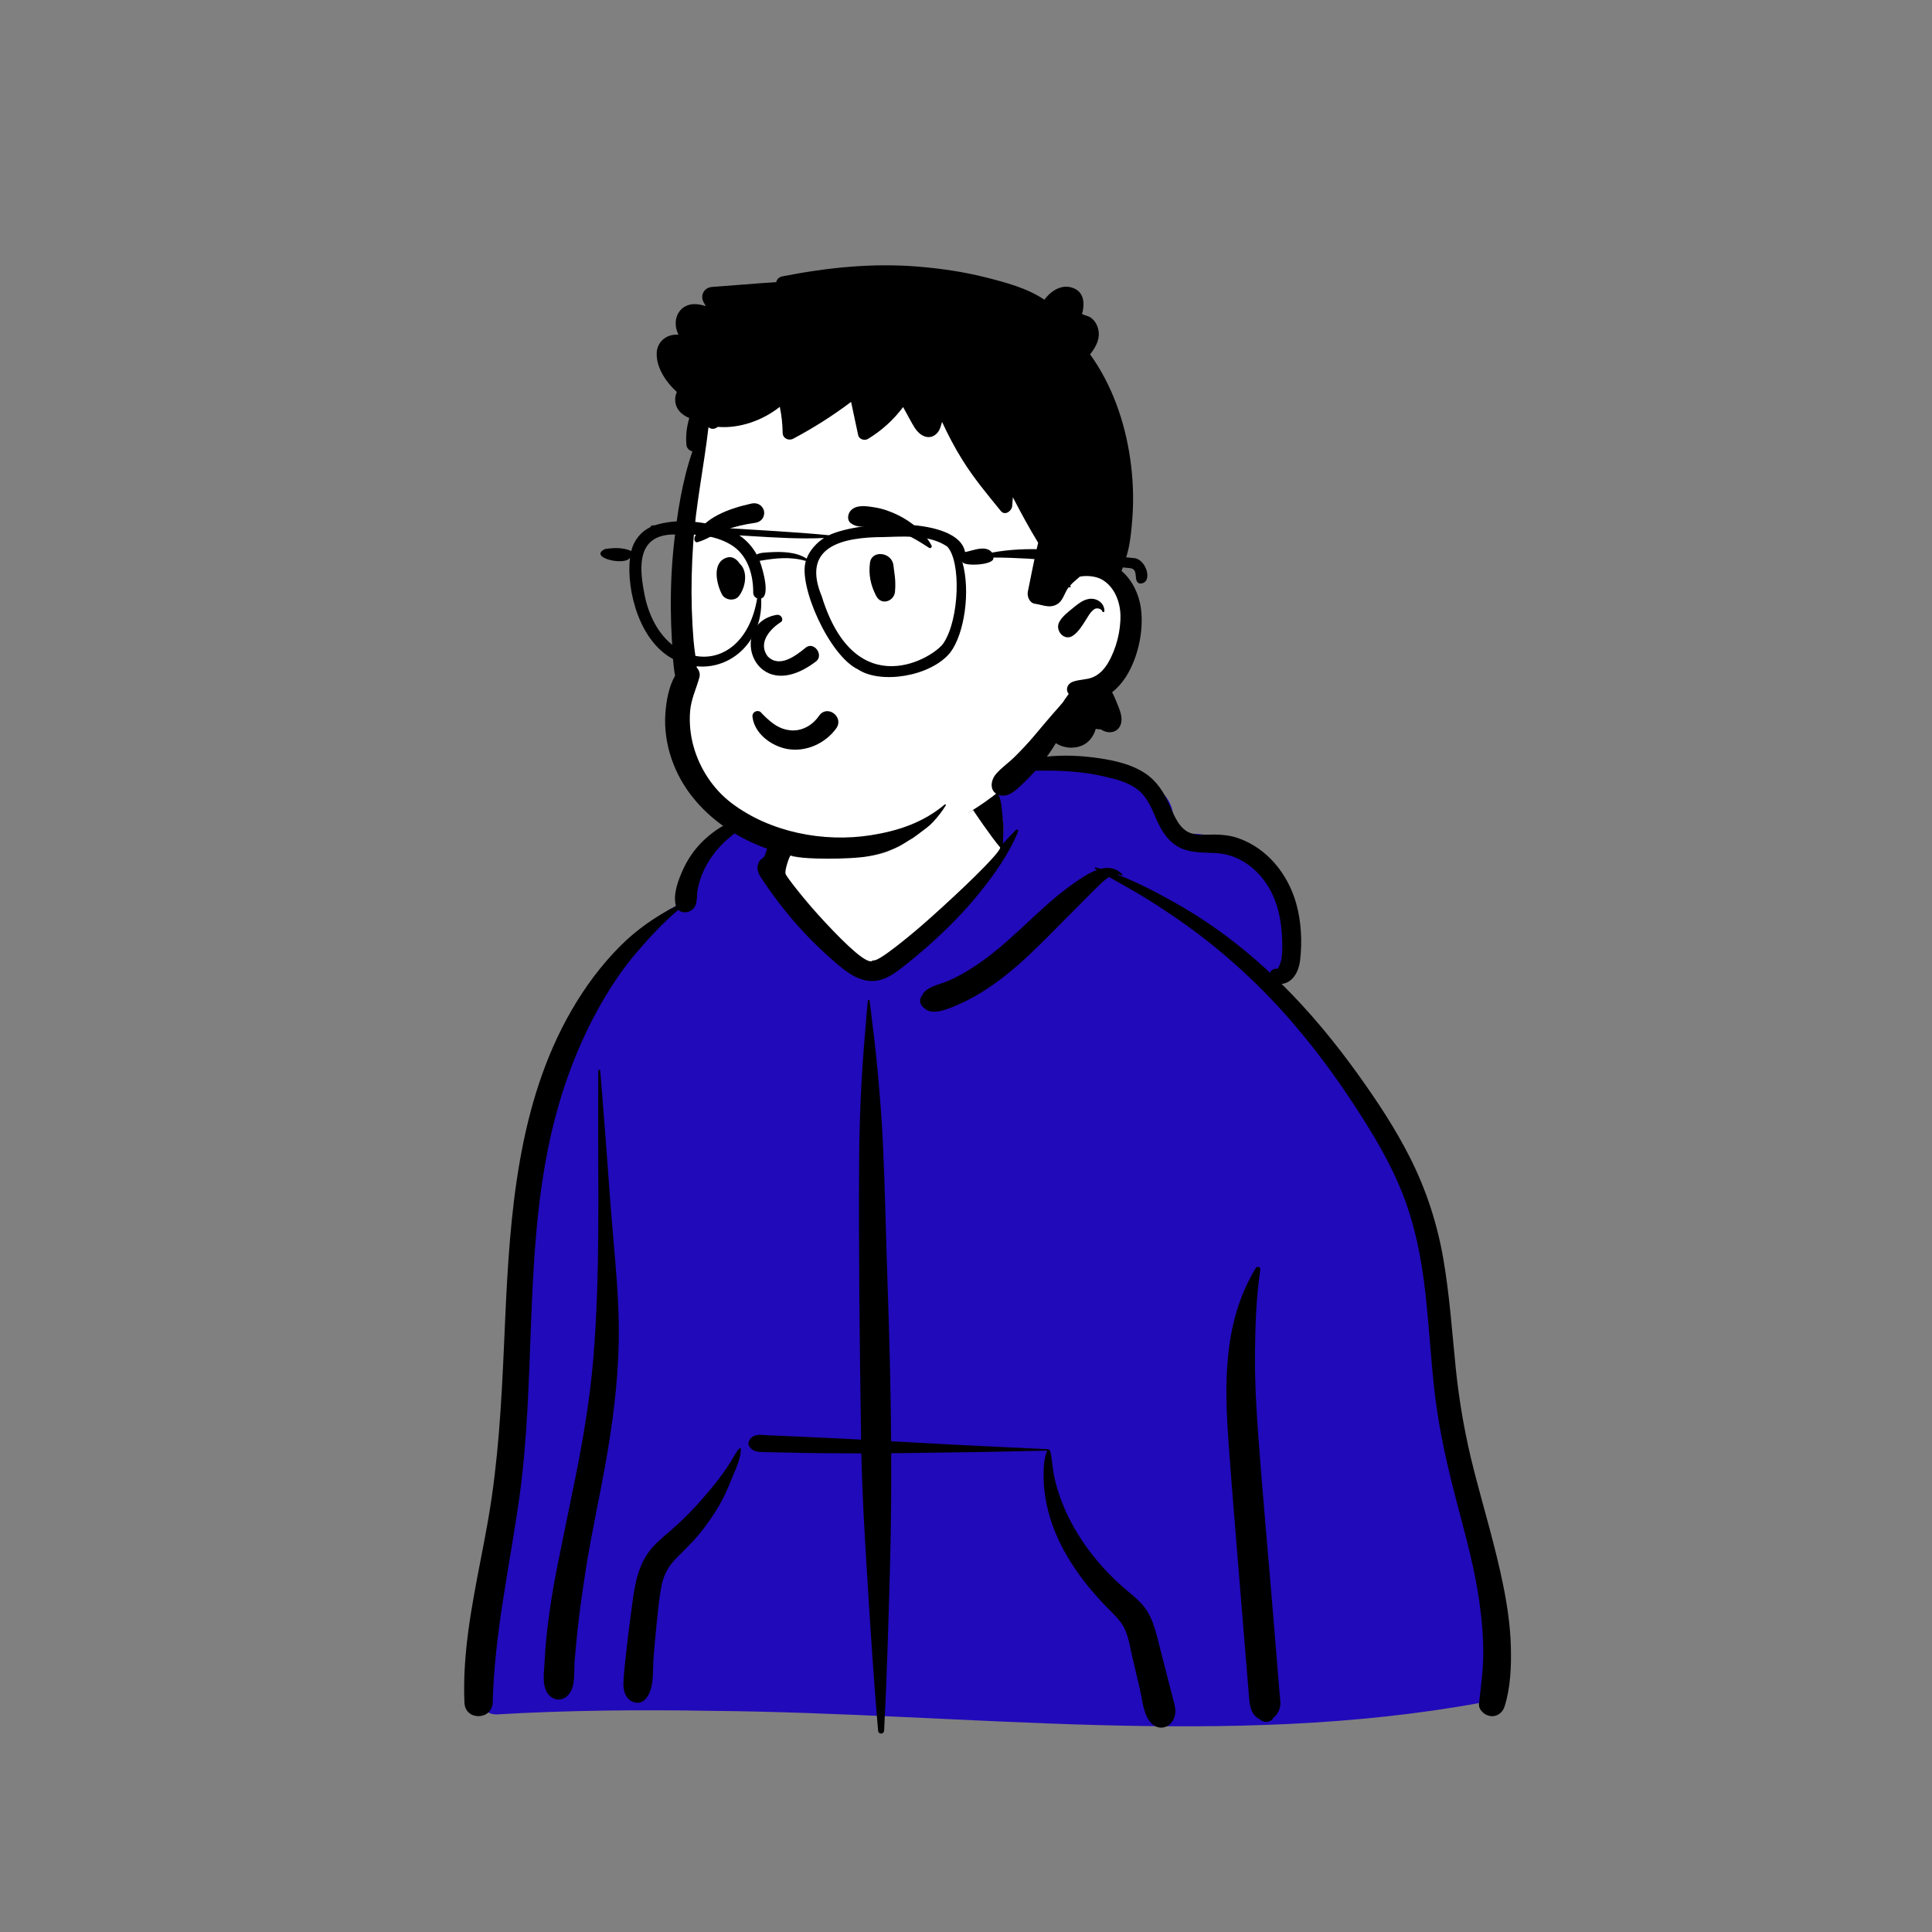 <?xml version="1.0" encoding="utf-8"?>
<svg viewBox="-350 -150 1500 1500" style="width: 487.5px; height: 487.5px; justify-content: center; align-self: center; transform: scale(1, 1);" xmlns="http://www.w3.org/2000/svg">
  <rect x="-350" y="-150" width="1500" height="1500" fill="#808080" stroke="none"/>
  <g transform="matrix(-1, 0.017, 0.017, 1, 805.738, -7.037)">
    <g transform="translate(0 459)">
      <path d="M 778.244 749.543 C 797.57 748.61 789.797 714.805 788.41 702.39 C 773.109 657.046 776.706 607.574 770.688 560.046 C 766.939 515.678 762.122 471.448 758.07 427.114 C 750.112 337.12 692.965 153.916 627.75 124.453 C 619.535 88.407 594.643 63.488 551.713 63.488 C 552.071 85.606 515.952 194.278 475.282 171.283 C 370.27 111.908 364.319 71.344 377.924 48.66 C 388.457 31.098 376.524 10.109 379.411 18.752 C 369.389 20.134 279.291 22.945 261.475 33.526 C 249.065 39.898 237.862 51.673 241.511 66.664 C 247.333 84.826 229.24 65.174 191.497 84.559 C 114.534 130.782 160.524 192.619 162.562 194.535 C 114.534 261.358 72.555 315.57 53.132 397.247 C 40.544 457.886 41.961 520.485 31.414 581.435 C 27.69 602.569 21.977 622.98 15.795 643.503 C 9.095 670.362 5.837 737.306 2.144 737.904 C -4.583 739.575 6.032 753.387 13.16 753.398 C 210.784 786.179 411.522 754.756 610.208 749.622 C 666.201 747.675 722.254 747.226 778.244 749.543 Z" style="fill: rgb(33, 10, 186);" stroke="none" transform="translate(12.504 -33.857)"/>
      <path d="M307.855 2.459L307.101 2.585C295.271 4.591 282.709 7.698 272.682 14.53C263.284 20.932 258.076 29.72 253.737 39.973L253.581 40.342C250.197 48.388 246.334 59.002 237.322 61.965C233.114 63.347 228.493 63.28 223.988 63.214C222.432 63.191 220.89 63.168 219.383 63.206C213.199 63.359 206.996 64.135 201.161 66.261C178.491 74.52 162.849 94.878 156.822 117.79C153.086 131.993 152.635 147.159 154.503 161.686C155.301 167.896 157.897 174.697 163.471 178.174C165.293 179.31 167.277 179.934 169.209 180.018C147.699 202.008 128.456 226.143 110.935 251.506C96.507 272.393 82.745 293.942 71.705 316.836C59.58 341.981 51.54 368.321 47.267 395.897C42.938 423.83 41.517 452.06 39.144 480.196C36.858 507.315 32.617 533.833 26.298 560.305C19.128 590.339 10.557 620.108 5.003 650.506C2.179 665.96 0.172 681.582 0.016 697.307C-0.139 712.796 0.758 729.109 5.696 743.866C7.28 748.6 11.658 751.851 16.754 751.086C21.185 750.419 26.137 746.219 25.492 741.187C23.809 728.052 21.723 715.071 21.503 701.796C21.284 688.598 22.253 675.327 23.864 662.235C26.882 637.726 32.941 613.781 38.812 589.837L40.359 583.498C46.847 556.762 52.551 529.976 55.446 502.585C58.269 475.878 59.121 449.011 61.647 422.279C64.192 395.354 68.877 368.681 78.51 343.316C87.265 320.265 99.612 298.732 112.669 277.871L114.414 275.094C137.391 238.648 163.693 204.228 194.565 174.086C211.398 157.65 229.53 142.316 248.664 128.625C258.603 121.513 268.698 114.628 279.099 108.206C286.55 103.605 294.185 99.305 301.704 94.82C305.695 97.138 309.428 100.968 312.048 103.425L314.626 105.867C319.76 110.774 324.767 115.803 329.893 120.717C341.723 132.058 353.196 143.739 365.359 154.735C377.005 165.263 389.507 175.16 403.066 183.12C410.05 187.219 417.373 190.714 424.932 193.622C431.202 196.034 441.728 199.775 446.99 193.984C450.11 191.806 451.223 187.676 448.559 184.44C445.562 177.677 435.143 176.09 428.744 173.569C421.283 170.632 414.17 166.683 407.398 162.414C394.461 154.257 382.785 144.378 371.398 134.211L369.046 132.104C356.11 120.481 343.349 108.636 328.851 98.947C323.804 95.573 317.429 91.298 310.936 89.123L312.398 88.189C312.916 87.851 312.6 86.976 311.965 87.161C310.689 87.532 309.418 87.923 308.148 88.327C302.196 86.944 296.292 87.682 291.363 92.868C290.954 93.298 291.469 93.948 291.987 93.677C293.17 93.062 294.393 92.816 295.633 92.842C279.984 99.117 264.872 107.417 250.545 115.795C231.773 126.771 213.948 139.544 197.399 153.637C190.76 159.292 184.328 165.158 178.076 171.198C177.287 169.175 174.973 167.855 172.442 168.206C171.303 168.364 169.069 161.781 168.827 159.974C168.069 154.323 168.098 148.412 168.301 142.723C168.697 131.549 170.696 120.093 175.383 109.875C183.123 93 198.68 79.21 217.708 77.681C228.515 76.814 239.85 77.596 249.275 71.213C256.552 66.284 260.754 58.808 264.073 50.926L264.511 49.873C267.783 41.892 271.186 33.223 278.02 27.603C285.17 21.724 294.466 19.066 303.368 16.895L305.898 16.285C330.616 10.379 355.677 10.961 380.816 11.946L388.757 12.263C388.986 12.273 389.079 11.934 388.875 11.827C364.204 -1.186 334.85 -2.025 307.855 2.459ZM399.76 23.78C393.622 22.094 387.33 25.847 385.547 31.85C383.705 38.046 383.895 45.155 383.236 51.59C382.919 54.7 383.123 57.813 383.326 60.919C383.469 63.102 383.612 65.28 383.574 67.451C380.231 63.877 376.848 60.348 373.332 57.001C372.428 56.14 371.274 57.219 371.713 58.25C378.911 75.175 390.454 90.903 402.132 104.969C414.137 119.43 427.664 132.611 441.883 144.887C448.857 150.908 456.055 156.664 463.401 162.225L464.174 162.807C471.923 168.606 480.161 173.64 490.284 172.117C498.934 170.815 505.966 165.543 512.443 159.977L513.703 158.885C520.913 152.598 527.838 145.97 534.422 139.03C547.676 125.061 559.6 109.662 570.06 93.502C570.181 93.315 570.303 93.128 570.425 92.94C572.897 89.139 575.456 85.203 574.127 80.428C573.486 78.126 572.12 76.559 570.401 75.699C569.992 75.181 569.517 74.679 568.957 74.204L568.857 74.115C568.433 72.96 568.02 71.803 567.621 70.64C566.966 68.819 566.296 67.008 565.594 65.204C564.086 61.326 562.598 57.438 560.975 53.606C559.425 49.946 557.893 46.273 556.293 42.634L556.156 42.319C554.841 39.287 553.892 36.584 550.811 34.97C550.644 34.883 550.373 34.878 550.242 35.043C548.077 37.788 548.14 40.97 548.207 44.295C548.209 44.425 548.212 44.555 548.214 44.685L548.229 45.765C548.258 51.12 548.274 56.472 548.483 61.823C548.54 63.281 548.538 64.908 548.537 66.632C548.532 73.906 548.525 82.884 552.868 87.957C550.542 91.467 548.153 94.936 545.686 98.347C534.575 113.699 521.866 127.977 508.141 141.036L507.851 141.313C502.313 146.641 495.031 155.2 486.971 155.94C483.654 156.245 480.591 154.478 477.845 152.68L476.353 151.691C472.351 149.039 468.458 146.207 464.595 143.359C447.626 130.843 432.234 116.708 417.082 102.093C411.929 97.124 406.918 92.004 401.937 86.856L395.543 80.232C393.683 78.306 391.843 76.346 390.009 74.375L386.343 70.422C389.67 65.164 394.434 60.949 397.7 55.596C401.236 49.803 405.43 44.368 407.83 37.994C410.029 32.153 405.385 25.326 399.76 23.78ZM563.599 43.133C571.711 40.319 581.853 42.873 589.786 45.331C598.624 48.071 606.791 53.117 613.793 59.11C621.18 65.43 627.285 73.234 631.598 81.952L632.01 82.792C635.949 90.879 640.436 101.981 638.45 110.865C638.393 111.117 638.328 111.36 638.254 111.595C654.349 119.518 669.213 129.442 682.157 142.02C697.229 156.665 709.991 173.33 720.791 191.334C763.684 262.842 771.234 348.722 776.3 430.271L777.563 450.948C780.314 495.597 783.533 540.14 791.896 584.172L792.506 587.351C794.379 597.012 796.421 606.688 798.468 616.383C806.188 652.959 813.968 689.819 812.944 727.202C812.555 741.372 791.613 741.276 791.006 727.202C788.72 674.229 776.358 623.083 767.987 570.938C753.258 479.197 760.638 384.617 739.768 293.795C731.578 258.153 718.891 223.58 700.774 191.765C691.825 176.048 681.586 160.861 669.592 147.302C659.273 135.635 648.548 124.407 636.489 114.599C632.635 118.459 624.936 116.492 622.924 110.865C621.542 106.998 621.945 102.477 621.058 98.426C620.235 94.667 619.1 90.94 617.588 87.4C614.574 80.345 610.15 73.57 605.043 67.86C599.526 61.688 593.185 56.56 586.09 52.326C578.946 48.063 571.133 46.79 563.599 43.675C563.345 43.57 563.321 43.23 563.599 43.133ZM490.625 187.576C490.531 186.673 489.311 186.671 489.219 187.576C487.291 206.218 485.146 224.758 483.806 243.456C482.496 261.739 481.319 280.017 480.773 298.338C479.675 335.252 479.661 372.181 478.995 409.1C478.268 449.36 477.938 489.613 478.327 529.858L473.318 530.22C444.972 532.364 416.602 534.242 388.23 536.072L356.312 538.123C355.902 538.149 355.743 538.545 355.847 538.838C355.408 538.976 355.025 539.287 354.926 539.741C353.481 546.311 353.493 553.189 352.142 559.83C350.721 566.828 348.661 573.77 346.147 580.452C341.126 593.8 333.966 606.494 325.588 618.01C317.207 629.53 307.297 640.17 296.502 649.464C290.801 654.372 285.214 659.169 281.403 665.786C277.683 672.246 275.799 679.485 274.075 686.677L263.584 730.777C263.384 731.62 263.163 732.475 262.94 733.339C261.672 738.249 260.332 743.441 262.254 748.233C265.149 755.453 273.299 758.382 279.451 752.774C286.045 746.764 286.557 734.615 288.361 726.285L294.039 700.059L294.209 699.262C295.661 692.334 296.682 684.792 299.625 678.344C302.506 672.029 307.889 667.048 312.581 662.09L313.231 661.401C333.123 640.231 350.589 614.626 357.36 586.038C359.25 578.058 360.355 569.952 360.434 561.746C360.503 554.591 360.234 546.083 357.41 539.416C357.367 539.314 357.303 539.237 357.238 539.16C396.265 539.526 435.282 539.356 474.309 539.186C475.683 539.181 477.057 539.162 478.432 539.153C478.808 569.316 479.598 599.475 480.956 629.626C482.828 671.211 484.716 712.829 487.578 754.358C487.785 757.371 492.056 757.377 492.265 754.358C494.806 717.481 496.595 680.523 498.258 643.597L498.873 629.942C500.232 599.599 501.489 569.26 501.594 538.884C511.992 538.707 522.389 538.47 532.791 538.178C542.703 537.9 552.611 537.537 562.52 537.152C567.144 536.974 571.768 536.791 576.392 536.604C581.293 536.407 585.626 536.566 588.447 532.015C589.67 530.042 589.012 527.882 587.7 526.22C584.88 522.646 580.543 523.022 576.401 523.381C575.73 523.44 575.064 523.497 574.411 523.538L567.475 523.963L550.628 524.985C544.021 525.388 537.414 525.797 530.808 526.224C521.071 526.852 511.339 527.501 501.608 528.175C501.468 456.22 501.138 384.245 499.478 312.308C499.002 291.653 498.014 271.049 496.537 250.44C495.352 233.913 493.718 217.495 492.02 201.045L490.625 187.576ZM699.227 238.384C699.29 237.426 700.706 237.411 700.727 238.384C700.906 246.624 701.078 254.864 701.249 263.105C702.625 329.507 701.777 396.066 708.439 462.24C711.581 493.441 717.367 524.183 724.062 554.797C727.488 570.462 731.082 586.09 734.497 601.757C737.825 617.026 741.394 632.369 744.034 647.78C746.628 662.926 748.952 678.189 749.995 693.53L750.123 695.532C750.208 696.94 750.354 698.474 750.507 700.08C751.161 706.949 751.94 715.141 748.623 720.48C744.189 727.616 735.7 727.744 730.949 720.932C727.651 716.204 727.398 708.755 727.171 702.109C727.091 699.765 727.015 697.521 726.809 695.532C726.008 687.759 725.161 679.98 724.199 672.225C722.322 657.098 719.849 642.005 717.277 626.981C711.92 595.693 704.15 564.799 698.415 533.561C692.537 501.552 688.359 469.314 688.183 436.724C688.064 414.378 689.634 392.061 691.204 369.756C691.942 359.255 692.681 348.757 693.243 338.259C695.027 304.951 697.055 271.668 699.227 238.384ZM189.527 401.641C189.187 399.591 191.766 398.321 192.955 400.196C206.546 421.618 213.099 444.887 215.861 469.956C218.301 492.081 217.582 514.525 216.367 536.708C215.071 560.368 213.559 584.022 212.03 607.669L209.681 643.932L203.786 734.841C203.364 741.344 201.888 747.257 196.289 750.28C195.58 750.872 194.841 751.403 193.98 751.863C190.955 753.48 186.943 752.663 185.194 749.559L185.895 750.02C186.506 750.405 185.82 749.868 183.837 748.411L182.154 746.233C180.931 744.395 180.15 742.588 179.836 740.403C179.474 737.887 179.728 735.191 179.974 732.575C180.06 731.66 180.145 730.756 180.202 729.872L184.066 670.26C187.071 623.917 190.58 577.587 193.225 531.22C194.457 509.61 195.32 487.979 194.736 466.331C194.154 444.803 193.057 422.91 189.527 401.641ZM595.836 533.129C595.566 532.88 595.127 533.056 595.115 533.428C594.93 539.644 598.101 546.787 600.836 552.947C601.431 554.287 602.005 555.58 602.519 556.806L603.013 557.98C605.993 565.024 609.245 572.075 613.303 578.555C618.047 586.131 623.312 593.39 629.149 600.16C634.652 606.543 640.847 612.076 646.809 618.003C652.727 623.887 656.334 630.017 658.227 638.139C660.374 647.362 661.316 656.935 662.476 666.321L662.977 670.446C663.961 678.696 664.84 686.959 665.615 695.232C665.819 697.406 665.914 699.759 666.013 702.192C666.37 710.955 666.768 720.741 672.412 726.828C676.609 731.355 683.668 729.7 686.773 724.979C689.673 720.566 689.548 715.442 689.085 710.392L688.926 708.757C688.406 703.598 687.77 698.447 687.132 693.301C685.82 682.722 684.365 672.158 682.741 661.622L682.449 659.702C679.786 641.949 677.747 623.041 665.125 609.265C659.076 602.663 651.615 597.344 644.957 591.381C638.812 585.879 632.888 580.042 627.33 573.948C621.354 567.395 615.425 560.707 610.099 553.611C607.441 550.069 604.906 546.433 602.492 542.721C600.399 539.502 598.68 535.746 595.836 533.129Z" fill-rule="evenodd" style="" stroke="none" transform="translate(2 -21)"/>
    </g>
    <g transform="translate(225 0)">
      <g>
        <g>
          <path d="M 185.626 0 C 185.626 0 301.136 44.012 321.95 72.097 C 339.449 95.71 348.871 202.486 348.871 274.645 C 348.871 289.737 357.199 318.186 354.769 332.622 C 345.863 385.521 307.06 429.886 230.262 429.886 C 153.463 429.886 98.4 399.445 41.317 317.713 C 13.621 317.713 0.198 296.473 0.003 262.954 C -0.192 229.435 26.737 217.24 26.737 217.24 C 26.737 217.24 17.136 84.961 41.317 50.522 C 65.499 16.083 185.626 0 185.626 0 Z" transform="translate(56.415 75.26)" stroke="none" fill="#FFFFFF"/>
          <path d="M274.456 7.287C239.126 0.976 203.996 -2.074 168.146 1.556C150.635 3.337 133.196 6.216 116.196 10.827C101.246 14.897 84.246 19.686 71.346 28.837C66.416 22.487 58.536 17.157 50.206 19.667C41.356 22.337 39.906 30.106 41.656 38.147C41.829 38.932 42.02 39.404 42.146 39.713C42.343 40.197 42.377 40.283 41.924 40.548L41.416 40.827C39.726 41.747 37.715 41.917 36.026 43.026C32.965 45.037 30.936 48.366 30.045 51.877C28.096 59.526 31.835 66.176 36.556 71.827C19.906 95.917 10.526 124.337 6.826 153.287C4.856 168.667 4.456 184.457 5.936 199.897C6.635 207.207 7.406 214.647 8.986 221.827C10.335 227.966 12.416 233.797 14.706 239.606L15.005 240.386C6.835 247.547 1.846 258.547 0.516 269.167C-1.694 286.766 3.306 308.337 13.316 323.087C16.295 327.466 19.816 331.317 23.936 334.417C22.456 337.287 21.266 340.337 20.186 343.136L19.794 344.15C17.891 349.058 15.714 354.843 17.826 359.936C20.146 365.547 26.375 366.726 31.446 364.087C32.086 363.755 32.719 363.399 33.35 363.033C34.576 363.052 35.833 362.887 37.091 362.605C38.425 367.075 41.17 371.184 44.748 373.629C51.547 378.276 61.423 377.832 68.251 373.184C75.144 384.313 83.824 394.421 93.436 403.266L93.657 403.47C94.037 403.822 94.426 404.186 94.823 404.559C99.905 409.324 106.361 415.378 113.585 412.497C120.626 409.696 119.465 401.247 115.186 396.407C110.786 391.446 104.806 387.537 100.016 382.886C94.946 377.976 90.026 372.987 85.375 367.676C80.446 362.047 75.585 356.346 70.576 350.797C67.866 347.787 65.066 344.837 62.406 341.776C61.366 340.183 60.251 338.652 59.181 337.222L57.625 335.157C57.776 334.926 57.936 334.707 58.076 334.466C60.166 330.987 58.036 327.147 54.576 325.856C49.346 323.917 43.776 324.556 38.635 322.497C33.456 320.426 29.536 316.207 26.675 311.537C20.175 300.917 16.326 286.957 16.436 274.537C16.526 263.926 20.885 252.386 30.375 246.787C34.542 244.33 41.345 243.214 47.393 244.233C49.938 246.436 52.706 248.484 55.019 250.939L54.726 251.667C54.476 252.297 55.476 252.897 55.896 252.346L56.067 252.124C56.739 252.936 57.364 253.791 57.901 254.722C60.593 259.394 61.72 264.323 67.423 266.281C71.082 267.537 74.545 266.638 78.043 265.729C79.546 265.339 81.056 264.947 82.59 264.723C86.864 264.1 88.808 258.87 87.99 255.212C85.456 243.874 83.125 232.516 80.318 221.238L79.344 217.421C86.147 205.805 92.391 193.842 98.375 181.766C98.556 184.037 98.766 186.317 99.016 188.587C99.446 192.446 104.786 196.237 107.906 192.266C118.175 179.186 128.476 166.436 137.056 152.127C142.776 142.587 147.835 132.587 152.316 122.356C152.776 123.886 153.276 125.407 153.816 126.886C155.585 131.647 159.976 135.056 165.236 133.616C170.206 132.257 173.246 127.556 175.516 123.306L177.817 118.981C179.345 116.094 180.863 113.2 182.376 110.306C189.956 120.067 199.266 128.276 210.045 134.547C212.755 136.127 216.986 134.787 217.635 131.466C219.326 122.846 221.005 114.237 222.686 105.627C237.076 116.067 252.236 125.356 268.106 133.417C271.686 135.237 276.196 133.026 276.206 128.766C276.215 121.946 276.766 115.186 278.085 108.497C285.026 113.827 292.795 117.827 301.166 120.426C309.166 122.917 317.826 124.077 326.175 123.266C326.246 123.257 326.326 123.247 326.396 123.247L327.616 123.946L327.848 124.073C330.084 125.239 332.218 124.691 333.706 123.356C337.726 153.657 344.576 183.476 347.156 214.037C348.566 230.726 349.266 247.516 349.056 264.276C348.946 272.356 348.635 280.426 348.125 288.497C347.666 295.596 346.465 302.776 345.956 309.897C344.146 311.856 343.226 314.606 344.096 317.567C346.686 326.337 350.795 334.257 351.715 343.537C352.616 352.686 351.826 361.957 349.536 370.846C345.045 388.237 334.835 404.397 320.675 415.497C291.175 438.616 249.856 447.337 213.096 442.196C191.835 439.216 172.266 433.096 155.396 419.377C154.936 418.997 154.146 419.476 154.516 420.056C178.096 456.707 224.786 465.577 265.135 458.987C308.726 451.866 352.125 424.466 366.505 381.047C370.316 369.556 372.026 357.096 370.946 345.016C370.076 335.257 368.016 324.446 362.896 315.737C364.396 307.476 364.416 298.707 364.816 290.356L364.947 287.46C365.271 279.734 365.398 272.001 365.335 264.276C365.206 247.167 364.146 230.087 361.996 213.106C358.98 189.239 354.786 164.745 346.5 141.931C348.723 141.443 350.829 139.454 351.027 137.046C351.62 129.833 350.615 122.775 348.489 116.024C353.587 113.692 357.985 110.117 359.005 104.147C359.516 101.127 359.045 98.147 357.816 95.616C366.286 87.627 373.476 76.306 372.916 65.147C372.536 57.757 367.156 52.207 359.916 51.247C358.556 51.067 357.186 51.037 355.826 51.127C356.496 49.556 357.085 47.946 357.436 46.266C358.806 39.686 356.375 32.537 350.175 29.297C345.304 26.752 339.903 27.542 334.904 29.146L334.175 29.386C334.755 28.346 335.326 27.306 335.875 26.237C338.625 20.856 335.206 14.897 329.175 14.567C312.556 13.657 295.896 12.436 279.255 11.676C278.686 9.547 277.156 7.776 274.456 7.287ZM41.067 261.738C34.956 260.667 28.746 264.707 28.807 271.257C28.817 272.207 30.216 272.408 30.466 271.477L30.526 271.288C31.209 269.445 34.077 268.822 35.626 269.267C36.428 269.496 37.096 269.979 37.717 270.509L38.126 270.867C40.017 272.527 41.227 274.727 42.607 276.797L42.921 277.273C45.958 281.892 48.926 286.864 53.557 289.967C60.307 294.467 67.536 285.828 64.116 279.408C61.782 275.057 57.289 271.745 53.374 268.672L51.807 267.432C48.593 264.901 45.17 262.452 41.067 261.738Z" fill="#000000" fill-rule="evenodd" stroke="none" transform="translate(50 55)"/>
        </g>
      </g>
      <g transform="translate(159 186)">
        <g>
          <path d="M140.63 0.473L139.193 0.179C137.503 -0.159 135.804 -0.016 134.311 0.591C132.847 1.187 131.572 2.224 130.68 3.721C129.495 5.714 129.337 7.386 129.887 9.595C130.311 11.302 131.242 12.586 132.46 13.514C133.744 14.491 135.37 15.061 137.06 15.259C144.854 16.175 152.53 17.89 159.992 20.323C163.488 21.464 166.788 23.01 170.058 24.613L172.877 26.002C175.477 27.273 178.163 28.499 181.557 29.389C181.824 29.458 182.087 29.524 182.349 29.587C183.29 29.291 183.45 28.933 183.649 28.673L183.73 28.572C183.972 28.268 184.271 27.802 183.988 25.631C176.583 10.271 156.267 3.742 140.63 0.473ZM43.588 4.83L45.465 4.502C51.273 3.497 58.494 2.532 62.603 7.201C64.782 9.677 65.532 14.279 62.603 16.649C58.767 19.754 54.63 19.651 50.218 19.542C48.704 19.504 47.158 19.466 45.581 19.556C40.493 19.848 35.603 20.69 30.702 22.091C19.95 25.164 11.189 30.774 2.006 36.934C0.801 37.742 -0.429 36.201 0.146 35.074C5.447 24.691 15.72 16.162 26.01 10.963C31.502 8.188 37.512 5.886 43.588 4.83ZM29.963 50.146C30.798 39.79 46.57 37.438 48.139 47.686C49.544 56.866 47.89 65.299 43.755 73.564C39.804 81.46 29.874 77.776 29.123 70.586C28.381 63.484 28.907 59.248 29.443 54.933C29.634 53.392 29.827 51.841 29.963 50.146ZM159.205 41.826C155.401 40.715 152.226 42.681 150.027 45.561C149.773 45.893 149.566 46.222 149.38 46.548C142.515 52.856 145.101 65.645 150.501 72.049C153.814 75.976 161.145 74.845 163.413 70.385C167.587 62.172 171.09 45.299 159.205 41.826ZM128.748 119.039C136.872 107.66 125.366 96.957 117.814 92.367C115.836 90.947 117.406 86.243 121.634 86.97C160.031 93.567 140.136 159.708 91.112 123.413C85.275 118.704 92.343 108.334 98.634 112.366C98.953 112.611 99.288 112.869 99.636 113.139C106.704 118.603 119.636 128.601 128.748 119.039ZM93.587 188.926C86.864 186.184 80.866 181.61 76.481 175.766C74.957 173.735 74.561 171.589 74.881 169.627C75.241 167.421 76.546 165.422 78.326 164.08C80.112 162.735 82.345 162.072 84.504 162.41C86.381 162.704 88.248 163.731 89.727 165.862L90.035 166.288C92.642 169.815 96.04 172.708 99.91 174.574C103.641 176.372 107.814 177.211 112.132 176.723C120.356 175.794 126.024 171.346 132.049 165.306C132.796 164.544 133.543 163.757 134.294 162.958C134.768 162.234 135.426 161.768 136.157 161.524C136.968 161.253 137.886 161.268 138.726 161.562C139.537 161.845 140.262 162.381 140.747 163.094C141.209 163.772 141.471 164.61 141.386 165.574C140.835 171.833 137.562 177.419 132.914 181.805C127.752 186.677 120.909 190.047 114.466 191.229C107.368 192.531 100.136 191.598 93.587 188.926Z" transform="translate(53 52)" fill="#000000" fill-rule="evenodd" stroke="none"/>
        </g>
      </g>
      <g transform="translate(123 338)"/>
      <g transform="translate(47 241)">
        <g>
          <path d="M400.241 22.472C406.555 19.482 413.812 19.661 420.603 20.549C434.349 26.927 404.861 34.315 401.349 27.529C404.801 52.972 394.935 94.89 366.724 108.133C334.13 124.07 298.773 99.829 300.056 60.979C293.067 59.282 297.925 39.714 300.739 31.765C288.447 29.853 276.738 28.726 264.894 32.48C271.42 50.886 248.187 106.288 225.854 117.325C208.541 129.283 169.496 123.951 153.944 105.365C142.844 91.171 137.3 58.229 143.442 35.339C143.388 35.315 143.332 35.297 143.279 35.27C142.912 38.87 118.056 38.469 119.298 32.304C83.595 32.945 49.027 38.421 13.686 42.281C9.418 42.678 9.209 45.704 9.004 48.661C8.83 51.193 8.658 53.675 5.944 54.412C-4.522 54.662 0.227 36.364 9.447 34.666C18.251 33.746 27.116 32.551 36.011 31.351C64.122 27.561 92.527 23.732 120.232 28.429C124.112 23.499 131.1 25.252 136.795 26.681C138.398 27.083 139.898 27.459 141.198 27.654C145.902 -0.109 221.595 1.542 246.677 12.806C273.452 9.725 301.309 7.962 327.861 5.726C344.673 0.334 364.25 -2.448 381.745 2.81C384.166 2.676 384.439 3.062 384.978 3.823C385.074 3.957 385.177 4.104 385.303 4.261C392.194 7.301 398.297 14.209 400.241 22.472ZM391.09 53.283C381.556 117.772 315.002 124.904 303.177 60.882C305.075 60.051 306.44 58.415 306.155 55.239C306.088 41.287 310.419 26.541 323.005 18.782C336.011 10.776 351.232 9.982 366.283 10.184C395.005 9.5 394.401 33.507 391.09 53.283ZM264.265 30.666C272.34 25.174 283.744 24.856 292.758 25.236C295.861 25.418 300.059 25.272 302.99 26.835C306.149 20.65 311.009 15.3 316.233 11.739C313.192 11.969 310.141 12.209 307.085 12.45C288.207 13.934 269.092 15.437 250.449 14.892C256.277 18.305 262.045 24.688 264.265 30.666ZM253.026 60.12C228.031 146.156 165.64 108.656 158.838 97.63C146.569 79.384 144.261 35.03 154.948 23.171C167.469 14.393 184.251 14.649 199.84 14.887C203.297 14.94 206.695 14.992 209.975 14.944C243.176 15.392 266.756 25.324 253.026 60.12Z" transform="translate(-2 10)" fill="#000000" fill-rule="evenodd" stroke="none"/>
        </g>
      </g>
    </g>
  </g>
  <path style="stroke: rgb(0, 0, 0); fill-rule: nonzero; paint-order: fill; stroke-width: 0px; fill: rgb(255, 255, 255);" d="M 358.577 479.71 C 365.431 470.571 427.709 544.986 426.276 546.896 C 427.631 548.251 423.179 561.778 422.373 560.972 C 420.737 558.918 389.681 557.473 367.527 559.726 C 358.272 560.667 348.968 562.971 345.633 564.739 C 343.912 565.651 340.641 566.271 331.08 572.526 C 325.657 576.074 333.248 570.173 313.48 585.115 C 317.777 582.309 286.353 592.627 280.709 596.313 C 281.577 597.294 266.032 574.416 259.957 567.549 C 255.087 564.488 351.762 475.427 358.577 479.71 Z" transform="matrix(-1, 0, 0, -1, 686.31, 1075.276)"/>
</svg>
